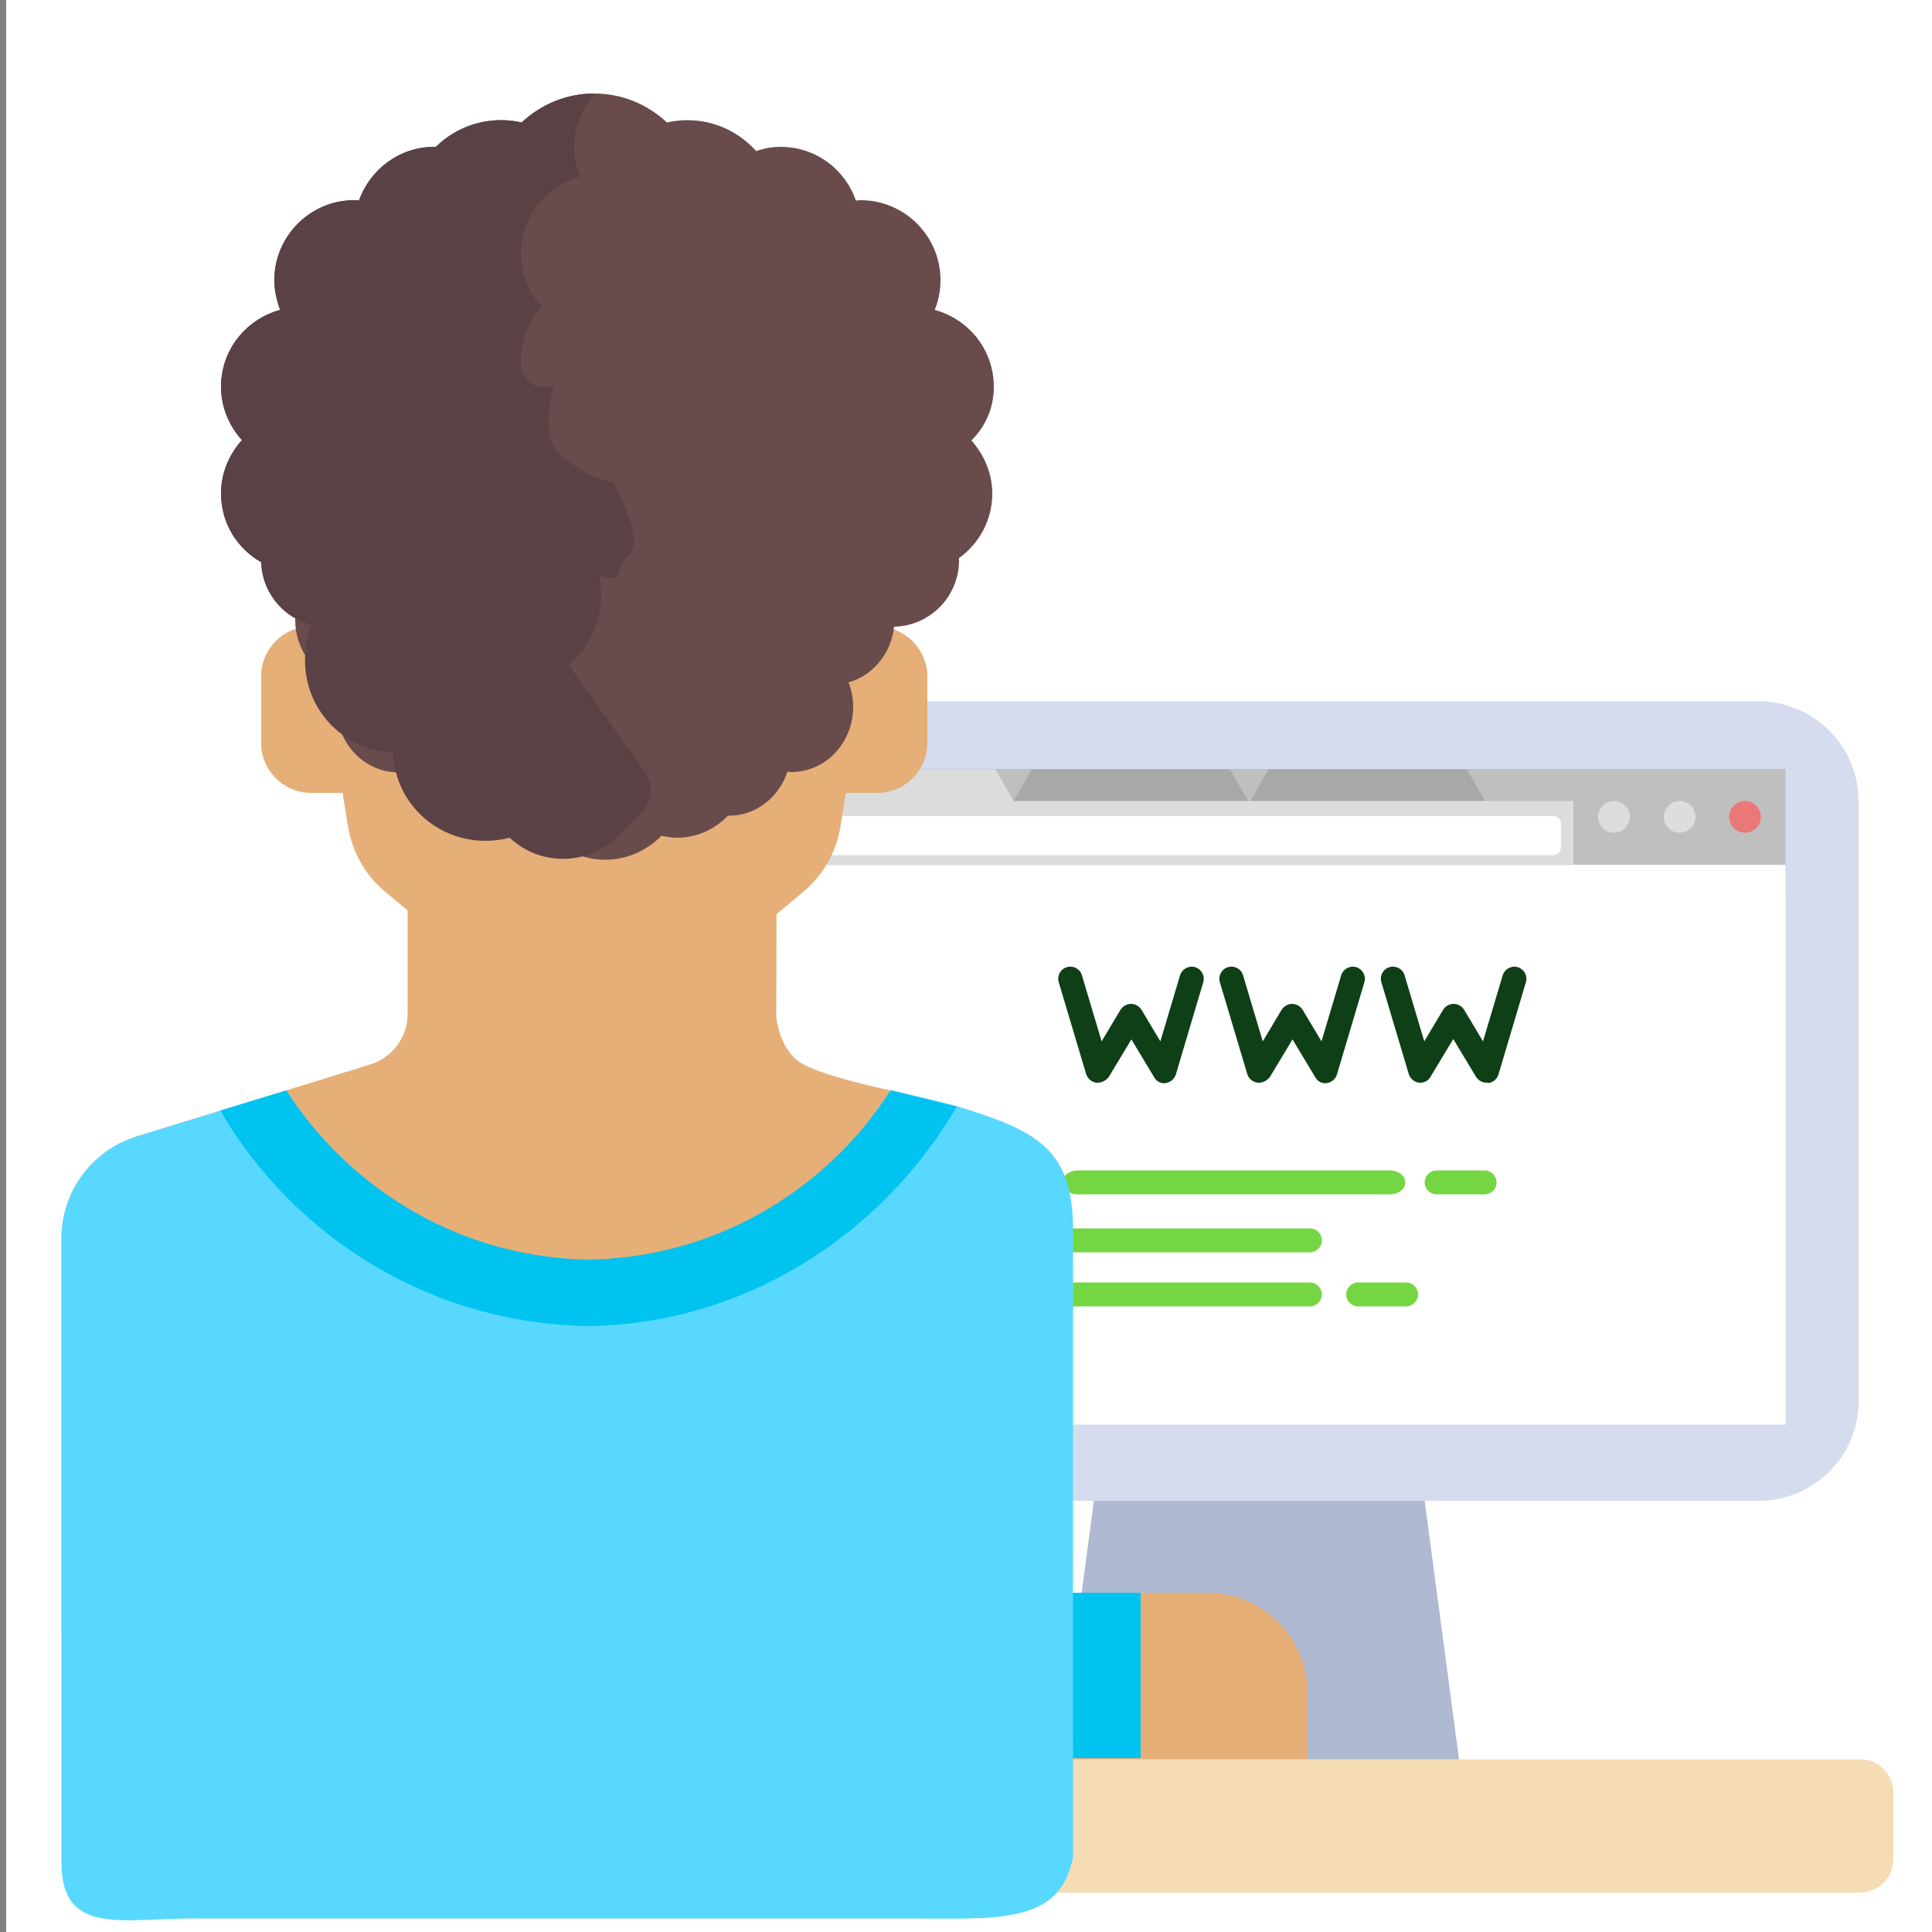 <?xml version="1.0" encoding="utf-8"?>
<!-- Generator: Adobe Illustrator 18.1.1, SVG Export Plug-In . SVG Version: 6.00 Build 0)  -->
<svg version="1.1" xmlns="http://www.w3.org/2000/svg" xmlns:xlink="http://www.w3.org/1999/xlink" x="0px" y="0px"
	 viewBox="0 0 500 500" enable-background="new 0 0 500 500" xml:space="preserve">
<rect x="0" y="0" width="500" height="500" fill="#808080" stroke="none"/>
<g id="Camada_2">
	<rect x="1.6" fill="#FFFFFF" width="500" height="500"/>
	<path fill="#AFB9D2" d="M377.6,455.3l-15.2-114.3c-1.1-8.6-8.4-15-17.1-15h-38.8c-8.6,0-15.9,6.4-17.1,15l-15.2,114.3v17.2h103.4
		L377.6,455.3L377.6,455.3z"/>
	<path fill="#D5DCED" d="M455.1,388.4H196.5c-14.3,0-25.9-11.6-25.9-25.9V207.4c0-14.3,11.6-25.9,25.9-25.9h258.6
		c14.3,0,25.9,11.6,25.9,25.9v155.2C481,376.9,469.4,388.4,455.1,388.4z"/>
	<polygon fill="#BFBFBF" points="462.1,199 462.1,232.1 399,232.1 407.2,199 	"/>
	<polygon fill="#BFBFBF" points="198.1,199 198.1,223.8 210.5,232.1 407.2,232.1 407.2,199 	"/>
	<g>
		<rect x="198.1" y="223.8" fill="#FFFFFF" width="264" height="144.9"/>
		<circle fill="#DDDDDD" cx="434.7" cy="211.4" r="4.1"/>
		<circle fill="#DDDDDD" cx="417.7" cy="211.4" r="4.1"/>
	</g>
	<circle fill="#EA7878" cx="451.6" cy="211.4" r="4.1"/>
	<g>
		<path fill="#0F3F17" d="M284.1,280.2c-0.1,0-0.3,0-0.4,0c-1.2-0.2-2.2-1-2.6-2.2l-7.1-23.8c-0.5-1.6,0.4-3.4,2.1-3.9
			c1.6-0.5,3.4,0.4,3.9,2.1l5.1,17.1l4.9-8.2c0.6-0.9,1.6-1.5,2.7-1.5s2.1,0.6,2.7,1.5l4.9,8.2l5.1-17.1c0.5-1.6,2.2-2.6,3.9-2.1
			c1.6,0.5,2.6,2.2,2.1,3.9l-7.1,23.9c-0.4,1.2-1.4,2-2.6,2.2c-1.2,0.2-2.4-0.4-3-1.5l-5.9-9.8l-5.9,9.8
			C286.2,279.6,285.2,280.2,284.1,280.2z"/>
		<path fill="#0F3F17" d="M325.8,280.2c-0.1,0-0.3,0-0.4,0c-1.2-0.2-2.2-1-2.6-2.2l-7.1-23.8c-0.5-1.6,0.4-3.4,2.1-3.9
			c1.6-0.5,3.4,0.4,3.9,2.1l5.1,17.1l4.9-8.2c0.6-0.9,1.6-1.5,2.7-1.5s2.1,0.6,2.7,1.5l4.9,8.2l5.1-17.1c0.5-1.6,2.2-2.6,3.9-2.1
			c1.6,0.5,2.6,2.2,2.1,3.9l-7.1,23.9c-0.4,1.2-1.4,2-2.6,2.2c-1.2,0.2-2.4-0.4-3-1.5l-5.9-9.8l-5.9,9.8
			C327.9,279.6,326.9,280.2,325.8,280.2z"/>
		<path fill="#0F3F17" d="M384.7,280.2c-1.1,0-2.1-0.6-2.7-1.5l-5.9-9.8l-5.9,9.8c-0.6,1.1-1.8,1.6-3,1.5c-1.2-0.2-2.2-1-2.6-2.2
			l-7.1-23.8c-0.5-1.6,0.4-3.4,2.1-3.9c1.6-0.5,3.4,0.4,3.9,2.1l5.1,17.1l4.9-8.2c0.6-0.9,1.6-1.5,2.7-1.5s2.1,0.6,2.7,1.5l4.9,8.2
			l5.1-17.1c0.5-1.6,2.2-2.6,3.9-2.1c1.6,0.5,2.6,2.2,2.1,3.9l-7.1,23.9c-0.4,1.2-1.4,2-2.6,2.2C385,280.1,384.8,280.2,384.7,280.2z
			"/>
	</g>
	<g>
		<path fill="#75D643" d="M384.2,309.1h-12.4c-1.7,0-3.1-1.4-3.1-3.1c0-1.7,1.4-3.1,3.1-3.1h12.4c1.7,0,3.1,1.4,3.1,3.1
			C387.3,307.8,385.9,309.1,384.2,309.1z"/>
		<path fill="#75D643" d="M359.6,309.1h-80.6c-2.3,0-4.1-1.4-4.1-3.1c0-1.7,1.8-3.1,4.1-3.1h80.6c2.3,0,4.1,1.4,4.1,3.1
			C363.7,307.8,361.8,309.1,359.6,309.1z"/>
		<path fill="#75D643" d="M363.9,338.1h-12.4c-1.7,0-3.1-1.4-3.1-3.1s1.4-3.1,3.1-3.1h12.4c1.7,0,3.1,1.4,3.1,3.1
			S365.6,338.1,363.9,338.1z"/>
		<path fill="#75D643" d="M339,338.1h-61.1c-1.7,0-3.1-1.4-3.1-3.1s1.4-3.1,3.1-3.1H339c1.7,0,3.1,1.4,3.1,3.1
			S340.7,338.1,339,338.1z"/>
		<path fill="#75D643" d="M339,324.1h-61.1c-1.7,0-3.1-1.4-3.1-3.1s1.4-3.1,3.1-3.1H339c1.7,0,3.1,1.4,3.1,3.1
			S340.7,324.1,339,324.1z"/>
	</g>
	<polygon fill="#DBDDDD" points="206.2,215.4 201.5,207.3 206.2,199.1 257.6,199.1 262.3,207.3 257.6,215.4 	"/>
	<polygon fill="#A7A8A8" points="267,215.4 262.3,207.3 267,199.1 318.3,199.1 323,207.3 318.3,215.4 	"/>
	<polygon fill="#A7A8A8" points="328.3,215.4 323.6,207.3 328.3,199.1 379.6,199.1 384.3,207.3 379.6,215.4 	"/>
	<rect x="198.1" y="207.3" fill="#DBDDDD" width="209.1" height="16.6"/>
	<path fill="#FFFFFF" d="M402,221.3H204.3c-1.1,0-2-0.9-2-2v-6.1c0-1.1,0.9-2,2-2H402c1.1,0,2,0.9,2,2v6.1
		C404,220.4,403.1,221.3,402,221.3z"/>
</g>
<g id="Layer_1">
	<path fill="#E6AF78" d="M105.5,222.5v39.8c0,6.1-3.9,11.4-9.7,13.2l-60.4,18.6c-11.6,3.6-19.5,14.3-19.5,26.4v100.3
		c0,19,15.4,34.5,34.5,34.5h17.2h181l-18.1-173.1c0,0-18.1-3.7-23.5-7.3c-5.4-3.6-6.1-11.7-6.1-11.7l0.1-40.6H105.5z"/>
	<path fill="#E6AF78" d="M227.1,162.2h-1.3l-3-60.3H85.9v60.3h-5.4c-7.1,0-12.9,5.8-12.9,12.9v17.2c0,7.1,5.8,12.9,12.9,12.9h8.2
		l1.4,8.8c1.1,6.6,4.5,12.6,9.6,16.8l27.7,23.1c3.7,3.1,8.4,4.8,13.2,4.8H167c4.8,0,9.5-1.7,13.2-4.8l27.7-23.1
		c5.1-4.3,8.5-10.2,9.6-16.8l1.4-8.8h8.2c7.1,0,12.9-5.8,12.9-12.9v-17.2C240,168,234.2,162.2,227.1,162.2z"/>
	<path fill="#E6AF78" d="M222.8,101.8h-86.2H85.9v60.3h-5.4c-7.1,0-12.9,5.8-12.9,12.9v17.2c0,7.1,5.8,12.9,12.9,12.9h8.2l1.4,8.8
		c1.1,6.6,23.8,7.7,28.9,12l17.6-20.5c4.9,26.2,0.2-5,20.7,10.5s35.1,27.8,35.1,27.8c-1.6-1.6,0,0-25.3,6.3
		c-20.5-16.5-30.5-39.1-30.5-44.6v-52c0-4.8,3.9-8.6,8.6-8.6l0,0c0,0,8.6,0,12.1-4.1c5.3,2.7,11.1,4.1,17.2,4.1
		c6.1,0,12-1.5,17.2-4.1c5.3,2.7,11.1,4.1,17.2,4.1c0.9,0,1.7-0.1,2.6-0.2l13.4,0L222.8,101.8z"/>
	<path fill="#E6AF78" d="M224,412.2h88.5c14.3,0,25.9,11.6,25.9,25.9v17.2H224V412.2z"/>
	<path fill="#F5DCB4" d="M481.4,489.8H260.7l16.6-34.5h204.1c4.8,0,8.6,3.9,8.6,8.6v17.2C490,485.9,486.1,489.8,481.4,489.8z"/>
	<rect x="208" y="412.2" fill="#00C3F0" width="87.2" height="42.8"/>
	<path fill="#59D8FF" d="M153.8,326c-33.4,1.2-62.8-17.5-79.7-43.8l-38.7,11.9c-11.6,3.6-19.5,14.3-19.5,26.4V482
		c0,19,15.4,14.5,34.5,14.5h17.2c0,0,134.3,0,166.6,0c23.7,0,40,1.8,43.5-15.8c0,0,0-118.8,0-162.4c0-20.6-9-25.5-29-31.7
		c-3.2-1-11-2.8-11-2.8l-7.1-1.7C207,315.3,201.3,324.3,153.8,326z"/>
	<g>
		<path fill="#00C3F0" d="M153.8,326L153.8,326c-33.4,0-62.8-17.5-79.7-43.8L57,287.4c19.4,33.3,55.4,55.7,96.8,55.8l0,0V326z"/>
	</g>
	<path fill="#694B4B" d="M257.2,100.1c0-9.6-6.5-17.5-15.3-19.9c1-2.4,1.5-5,1.5-7.7c0-11.4-9.3-20.7-20.7-20.7
		c-0.4,0-0.8,0.1-1.2,0.1c-2.8-8.1-10.4-13.9-19.5-13.9c-2.2,0-4.3,0.4-6.3,1.1c-4.4-4.9-10.7-8-17.8-8c-1.8,0-3.6,0.2-5.3,0.6
		c-4.9-4.6-11.5-7.5-18.8-7.5c-7.3,0-13.9,2.9-18.8,7.5c-1.7-0.4-3.5-0.6-5.3-0.6c-6.6,0-12.5,2.6-16.9,6.9c-0.1,0-0.2,0-0.4,0
		c-9,0-16.6,5.8-19.5,13.9c-0.4,0-0.8-0.1-1.2-0.1C80.3,51.8,71,61.1,71,72.5c0,2.7,0.6,5.3,1.5,7.7c-8.8,2.4-15.3,10.3-15.3,19.9
		c0,5.3,2.1,10.1,5.4,13.8c-3.3,3.7-5.4,8.5-5.4,13.8c0,7.7,4.2,14.3,10.4,17.8c0.3,9.3,7.9,16.7,17.2,16.7h7.5
		c3.4,0,6.2-2.4,6.8-5.8l4.8-28.9c0.5,0,1,0.2,1.5,0.2c7.2,0,13.5-3.7,17.2-9.3c3.7,5.6,10,9.3,17.2,9.3s13.5-3.7,17.2-9.3
		c3.7,5.6,10,9.3,17.2,9.3s13.5-3.7,17.2-9.3c3.7,5.6,10,9.3,17.2,9.3c0.5,0,1-0.1,1.5-0.2l4.8,28.9c0.6,3.3,3.4,5.8,6.8,5.8h9.3
		c9.5,0,17.2-7.7,17.2-17.2c0-0.2,0-0.3-0.1-0.5c5.2-3.7,8.7-9.8,8.7-16.7c0-5.3-2.1-10.1-5.4-13.8
		C255.2,110.2,257.2,105.4,257.2,100.1z"/>
	<path fill="#694B4B" d="M76.4,160.4c0,7.8,5,14.3,11.9,16.3c-0.7,1.9-1.2,4.1-1.2,6.3c0,9.4,7.2,16.9,16,16.9c0.3,0,0.6-0.1,1-0.1
		c2.2,6.6,8.1,11.4,15.1,11.4c1.7,0,3.4-0.3,4.9-0.9c3.4,4,8.3,6.5,13.8,6.5c1.4,0,2.8-0.2,4.1-0.5c3.8,3.8,8.9,6.2,14.6,6.2
		c5.7,0,10.8-2.4,14.6-6.2c1.3,0.3,2.7,0.5,4.1,0.5c5.1,0,9.7-2.2,13.1-5.7c0.1,0,0.2,0,0.3,0c7,0,12.9-4.8,15.1-11.4
		c0.3,0,0.6,0.1,1,0.1c8.9,0,16-7.6,16-16.9c0-2.2-0.4-4.3-1.2-6.3c6.8-1.9,11.9-8.5,11.9-16.3c0-4.4-1.6-8.3-4.2-11.3
		c2.6-3,4.2-6.9,4.2-11.3c0-6.3-3.3-11.7-8.1-14.6c-0.2-7.6-6.1-13.6-13.3-13.6h-5.8c-2.6,0-4.8,2-5.3,4.7l-3.7-4.9
		c-0.4,0-4.2,9.1-4.6,9.1c-5.6,0-7.1-6.2-9.9-1.6c-2.9-4.6-7.8-7.6-13.4-7.6c-5.6,0-10.5,3-13.4,7.6c-2.9-4.6-7.8-7.6-13.4-7.6
		s-10.5,3-13.4,7.6c-2.9-4.6-7.8-7.6-13.4-7.6c-0.4,0-6.2-15.3-2.5,8.4l-2.4-3.4c-0.4-2.7-2.7-4.7-5.3-4.7h-7.2
		c-7.4,0-13.4,6.3-13.4,14.1c0,0.1,0,0.3,0,0.4c-4.1,3.1-6.7,8-6.7,13.7c0,4.4,1.6,8.3,4.2,11.3C78,152.1,76.4,156.1,76.4,160.4z"/>
	<path fill="#5A4146" d="M143.3,99.9c0,0-8.5,2.3-8.5-6.7c0-5.3,2.1-10.1,5.4-13.8c-3.3-3.7-5.4-8.5-5.4-13.8
		c0-9.6,6.5-17.5,15.3-19.9c-1-2.4-1.5-5-1.5-7.7c0-5.3,2.1-10.1,5.4-13.8c-0.1,0-0.1,0-0.2,0c-7.3,0-13.9,2.9-18.8,7.5
		c-1.7-0.4-3.5-0.6-5.3-0.6c-6.6,0-12.5,2.6-16.9,6.9c-0.1,0-0.2,0-0.4,0c-9,0-16.6,5.8-19.5,13.9c-0.4,0-0.8-0.1-1.2-0.1
		C80.3,51.8,71,61.1,71,72.5c0,2.7,0.6,5.3,1.5,7.7c-8.8,2.4-15.3,10.3-15.3,19.9c0,5.3,2.1,10.1,5.4,13.8
		c-3.3,3.7-5.4,8.5-5.4,13.8c0,7.7,4.2,14.3,10.4,17.8c0.3,9.3,7.9,16.7,17.2,16.7h7.5c3.4,0,6.2-2.4,6.8-5.8l4.8-28.9
		c0.5,0,1,0.2,1.5,0.2c7.2,0,13.5-3.7,17.2-9.3c3.7,5.6,10,9.3,17.2,9.3c4.8,0,15.4,0.3,18.9-2.4c-3.6-0.6-15.9-7.4-15.9-11.1
		C140.6,109.4,143.3,99.9,143.3,99.9z"/>
	<path fill="#5A4146" d="M147.6,121c-9,4.3,0.3,6.7-7.1-0.8c-4.4-4.4-2.7-11.8-3-17.6c-5.7-0.3-11.4-2.6-15.8-7
		c-7.9-7.9-9-19.8-3.7-29.1c-2.8-1.2-5.3-2.9-7.6-5.1c-4.4-4.4-6.6-10.1-6.9-15.8c-0.1,0.1-0.1,0.1-0.2,0.1c-6,6-9.1,13.8-9.4,21.7
		c-1.7,1.1-3.4,2.3-4.9,3.8c-5.4,5.4-8.2,12.5-8.3,19.6c-0.1,0.1-0.2,0.2-0.3,0.3c-7.5,7.4-9,18.5-4.6,27.5
		c-0.4,0.3-0.8,0.6-1.1,0.9c-9.5,9.4-9.5,24.7-0.1,34.1c2.2,2.3,4.8,3.9,7.6,5.1c-5.3,9.2-4.2,21.2,3.7,29.1c4.4,4.4,10,6.7,15.8,7
		c0.3,5.8,2.5,11.4,6.9,15.8c6.3,6.3,15.2,8.3,23.3,6.2c7.9,7.4,20.2,7.3,27.9-0.4l6.2-6.2c2.8-2.8,3.2-7.2,0.9-10.4l-19.8-27.8
		c0.5-0.4,1-0.7,1.4-1.1c6-5.9,8.2-14.2,6.6-21.9c7.7,1.6,1.9,0.4,7.9-5.5c3.9-3.9-4.2-18.5-4.2-18.5l0,0
		C158.5,124.9,147.9,121.4,147.6,121z"/>
	<g>
		<path fill="#00C3F0" d="M150.8,343.2L150.8,343.2c41.3,0,77.4-23.5,96.8-56.8l-17.1-4.2c-16.9,26.3-46.3,43.8-79.7,43.8
			c-32.2,0,0,0,0,0V343.2z"/>
	</g>
</g>
</svg>
